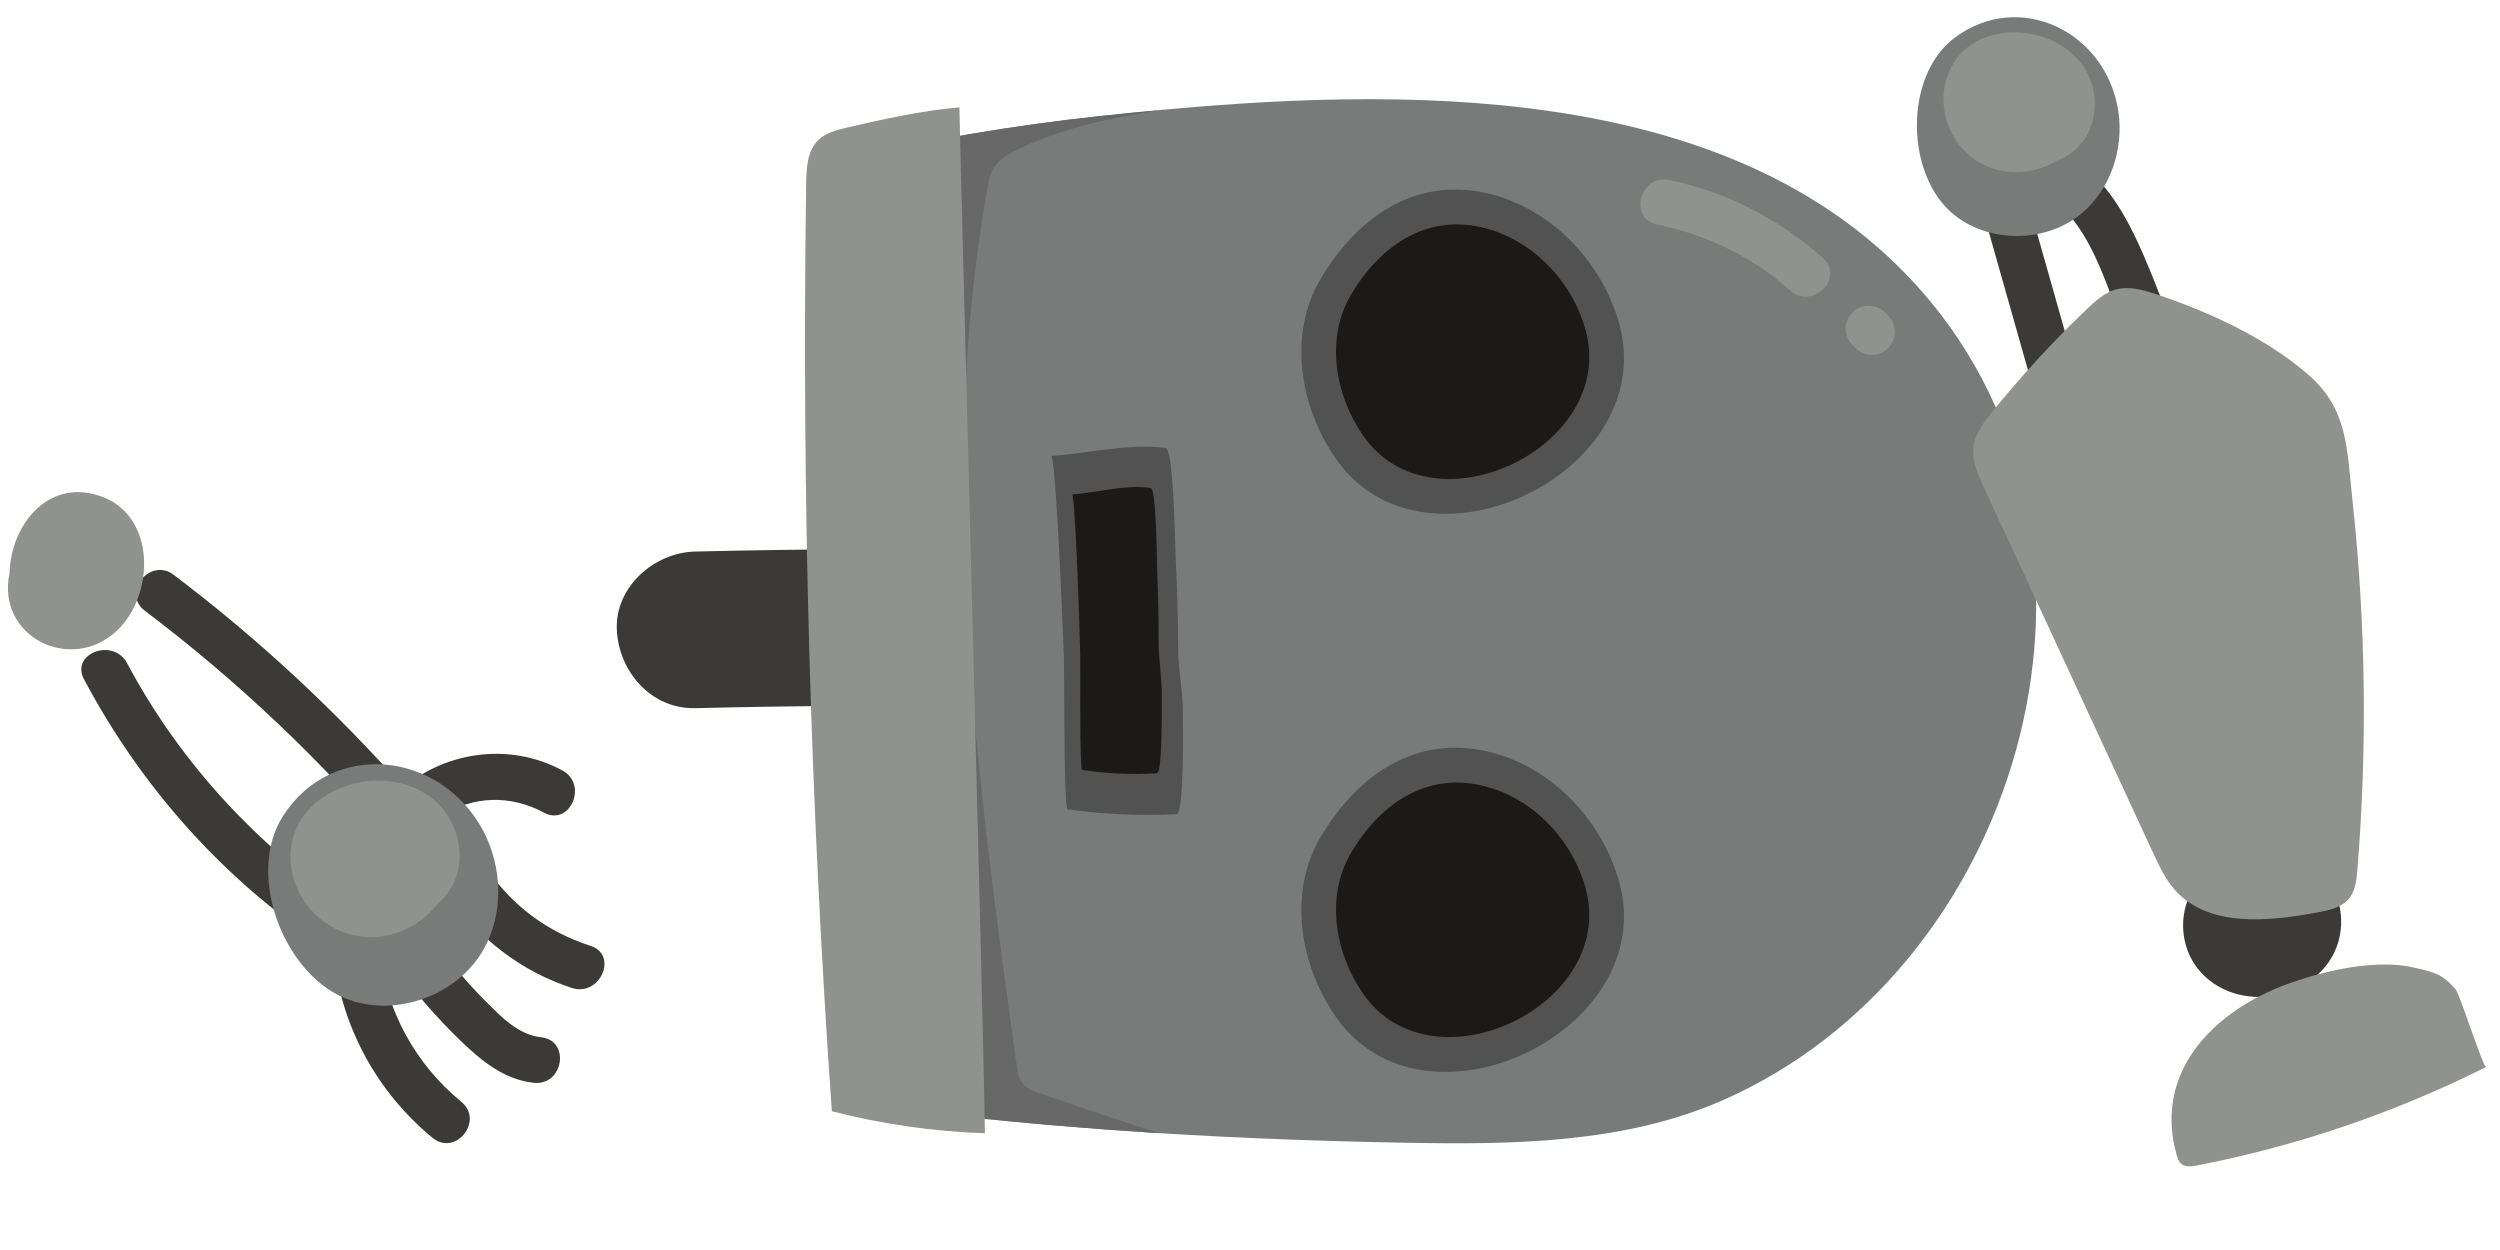 <?xml version="1.0" encoding="UTF-8"?>
<svg width="26px" height="13px" viewBox="0 0 26 13" version="1.1" xmlns="http://www.w3.org/2000/svg" xmlns:xlink="http://www.w3.org/1999/xlink">
    <!-- Generator: Sketch 52.5 (67469) - http://www.bohemiancoding.com/sketch -->
    <title>silverbot</title>
    <desc>Created with Sketch.</desc>
    <g id="Page-1" stroke="none" stroke-width="1" fill="none" fill-rule="evenodd">
        <g id="silverbot" transform="translate(-1, -9)">
            <g id="right_arm" transform="translate(4.56, 16.865) rotate(-36) translate(-4.56, -16.865) translate(2.56, 12.865)">
                <path d="M1.955,7.58 C1.772,7.415 1.742,7.148 1.705,6.915 C1.66,6.633 1.645,6.347 1.646,6.061 C1.648,5.753 1.169,5.753 1.167,6.061 C1.165,6.42 1.195,6.776 1.258,7.129 C1.311,7.422 1.388,7.713 1.616,7.919 C1.845,8.125 2.184,7.788 1.955,7.58" id="Fill-25" fill="#3B3A39"></path>
                <path d="M2.929,7.112 C2.651,6.73 2.514,6.296 2.529,5.822 C2.539,5.514 2.06,5.514 2.05,5.822 C2.032,6.372 2.192,6.908 2.516,7.354 C2.695,7.601 3.111,7.362 2.929,7.112" id="Fill-26" fill="#3B3A39"></path>
                <path d="M3.765,5.465 C3.524,4.963 3.017,4.651 2.465,4.633 C2.409,4.631 2.364,4.645 2.328,4.67 C2.222,3.576 2.01,2.495 1.69,1.442 C1.601,1.148 1.138,1.273 1.228,1.569 C1.582,2.735 1.805,3.932 1.889,5.147 C1.91,5.453 2.389,5.455 2.368,5.147 C2.367,5.127 2.365,5.108 2.364,5.088 C2.393,5.102 2.426,5.111 2.465,5.112 C2.858,5.125 3.183,5.356 3.352,5.707 C3.485,5.984 3.898,5.742 3.765,5.465" id="Fill-31" fill="#3B3A39"></path>
                <path d="M1.176,5.432 C0.745,4.309 0.591,3.095 0.758,1.902 C0.801,1.6 0.339,1.47 0.297,1.774 C0.117,3.054 0.25,4.351 0.714,5.559 C0.719,5.571 0.724,5.583 0.73,5.593 C0.719,5.606 0.709,5.621 0.699,5.638 C0.337,6.29 0.24,7.041 0.427,7.763 C0.505,8.061 0.967,7.935 0.889,7.636 C0.734,7.038 0.813,6.42 1.113,5.88 C1.157,5.801 1.152,5.726 1.121,5.664 C1.183,5.614 1.215,5.533 1.176,5.432" id="Fill-32" fill="#3B3A39"></path>
                <path d="M1.141,4.138 C0.452,4.403 0.159,5.518 0.578,6.105 C0.888,6.538 1.515,6.709 2.001,6.492 C2.397,6.315 2.672,5.911 2.731,5.481 C2.856,4.554 2.019,3.799 1.141,4.138" id="Fill-62" fill="#797B7A"></path>
                <path d="M1.545,4.227 C0.891,4.235 0.59,4.985 0.942,5.499 C1.156,5.813 1.555,5.922 1.893,5.826 C2.135,5.807 2.362,5.666 2.472,5.38 C2.704,4.778 2.136,4.219 1.545,4.227" id="Fill-63" fill="#8F928F"></path>
                <path d="M1.547,0.321 C1.21,-0.143 0.615,0.038 0.319,0.426 C0.318,0.427 0.317,0.427 0.316,0.428 C-0.177,0.878 0.215,1.638 0.859,1.567 C1.406,1.506 1.918,0.831 1.547,0.321" id="Fill-68" fill="#8F928F"></path>
            </g>
            <g id="head" transform="translate(14.697, 15.5) rotate(90) translate(-14.697, -15.5) translate(9.197, 8)">
                <path d="M6.351,10.445 C6.358,10.019 5.971,9.611 5.537,9.631 C5.089,9.651 4.73,9.989 4.722,10.445 C4.703,11.619 4.708,12.794 4.736,13.967 C4.746,14.393 5.103,14.802 5.55,14.782 C5.983,14.763 6.376,14.424 6.365,13.967 C6.336,12.794 6.332,11.619 6.351,10.445" id="Fill-43" fill="#3B3A39"></path>
                <path d="M10.885,6.553 C10.87,7.416 10.838,8.28 10.785,9.141 C10.741,9.844 10.682,10.546 10.605,11.246 C10.567,11.597 10.524,11.948 10.476,12.298 C10.463,12.402 1.51,12.609 0.691,12.563 C0.676,12.502 0.662,12.441 0.648,12.38 C0.449,11.518 0.303,10.644 0.208,9.765 C0.184,9.543 0.161,9.316 0.14,9.084 C-0.111,6.349 -0.102,2.951 2.152,1.107 C4.814,-1.072 9.107,0.215 10.448,3.293 C10.889,4.306 10.905,5.448 10.885,6.553" id="Fill-44" fill="#797B7A"></path>
                <path d="M6.852,5.594 C7.044,4.996 7.568,4.526 8.169,4.358 C9.717,3.926 10.897,6.38 9.578,7.302 C9.045,7.675 8.292,7.807 7.711,7.466 C7.019,7.059 6.594,6.401 6.852,5.594" id="Fill-49" fill="#515251"></path>
                <path d="M1.048,5.594 C1.24,4.996 1.764,4.526 2.364,4.358 C3.913,3.926 5.092,6.38 3.774,7.302 C3.24,7.675 2.487,7.807 1.907,7.466 C1.214,7.059 0.789,6.401 1.048,5.594" id="Fill-50" fill="#515251"></path>
                <path d="M5.378,10.151 C5.618,10.141 5.802,10.134 5.852,10.132 C6.021,10.127 7.412,10.134 7.417,10.095 C7.469,9.721 7.486,9.341 7.468,8.963 C7.464,8.876 6.504,8.896 6.426,8.895 C6.187,8.893 5.965,8.945 5.729,8.945 C5.419,8.946 5.109,8.954 4.799,8.97 C4.691,8.976 3.671,8.989 3.659,9.075 C3.607,9.448 3.717,9.89 3.742,10.266 C3.739,10.228 4.75,10.178 5.378,10.151" id="Fill-51" fill="#515251"></path>
                <path d="M5.418,9.974 C5.605,9.968 5.748,9.964 5.787,9.963 C5.919,9.96 7.003,9.97 7.007,9.943 C7.046,9.686 7.058,9.425 7.042,9.165 C7.039,9.105 6.291,9.116 6.23,9.115 C6.044,9.112 5.872,9.147 5.687,9.147 C5.446,9.147 5.204,9.151 4.963,9.161 C4.879,9.164 4.084,9.17 4.075,9.229 C4.036,9.485 4.123,9.789 4.143,10.048 C4.141,10.022 4.929,9.991 5.418,9.974" id="Fill-52" fill="#1B1A19"></path>
                <path d="M7.199,5.679 C7.349,5.209 7.76,4.84 8.232,4.708 C9.447,4.369 10.373,6.295 9.338,7.018 C8.919,7.311 8.328,7.416 7.873,7.148 C7.329,6.828 6.996,6.312 7.199,5.679" id="Fill-53" fill="#1B1A19"></path>
                <path d="M1.394,5.679 C1.545,5.209 1.956,4.84 2.427,4.708 C3.643,4.369 4.569,6.295 3.534,7.018 C3.115,7.311 2.524,7.416 2.068,7.148 C1.525,6.828 1.191,6.312 1.394,5.679" id="Fill-54" fill="#1B1A19"></path>
                <path d="M10.785,9.141 C10.741,9.844 10.682,10.546 10.605,11.246 C10.484,11.315 10.358,11.375 10.231,11.432 C9.044,11.958 7.735,12.139 6.442,12.255 C4.517,12.427 2.579,12.469 0.648,12.38 C0.449,11.518 0.303,10.644 0.208,9.765 C0.184,9.543 0.161,9.316 0.14,9.084 C0.21,9.599 0.322,10.107 0.536,10.578 C0.586,10.686 0.645,10.797 0.746,10.86 C0.815,10.903 0.897,10.918 0.977,10.932 C3.977,11.459 7.053,11.043 10.07,10.625 C10.141,10.616 10.217,10.604 10.272,10.558 C10.325,10.513 10.35,10.444 10.372,10.378 C10.513,9.967 10.654,9.555 10.785,9.141" id="Fill-55" fill="#676867"></path>
                <path d="M10.786,10.954 C10.768,11.491 10.691,12.026 10.557,12.546 C7.346,12.771 4.125,12.86 0.906,12.813 C0.747,12.811 0.57,12.801 0.458,12.688 C0.385,12.614 0.355,12.508 0.331,12.407 C0.244,12.035 0.147,11.598 0.117,11.219 C0.118,11.224 9.895,10.962 10.786,10.954" id="Fill-56" fill="#8F928F"></path>
                <path d="M1.683,2.239 C1.277,2.696 0.996,3.238 0.872,3.837 C0.81,4.138 1.271,4.267 1.334,3.965 C1.442,3.446 1.669,2.975 2.022,2.578 C2.226,2.348 1.889,2.008 1.683,2.239" id="Fill-57" fill="#8F928F"></path>
                <path d="M2.62,1.561 C2.575,1.519 2.515,1.488 2.451,1.491 C2.387,1.494 2.328,1.515 2.282,1.561 C2.271,1.572 2.26,1.582 2.25,1.593 C2.206,1.636 2.18,1.701 2.18,1.762 C2.18,1.821 2.206,1.891 2.25,1.932 C2.295,1.974 2.355,2.005 2.419,2.002 C2.483,1.999 2.543,1.978 2.588,1.932 L2.62,1.9 C2.664,1.856 2.69,1.792 2.69,1.73 C2.69,1.672 2.664,1.601 2.62,1.561" id="Fill-58" fill="#8F928F"></path>
            </g>
            <g id="left_leg" transform="translate(23.412, 14.53) rotate(-16) translate(-23.412, -14.53) translate(20.912, 8.03)">
                <path d="M3.206,3.937 C3.15,3.426 3.08,2.919 2.741,2.511 C2.544,2.274 2.207,2.615 2.402,2.85 C2.701,3.209 2.718,3.772 2.754,4.215 C2.796,4.742 2.792,5.27 2.751,5.797 C2.727,6.105 3.206,6.103 3.23,5.797 C3.279,5.177 3.274,4.555 3.206,3.937" id="Fill-19" fill="#3B3A39"></path>
                <path d="M1.699,2.732 L1.69,5.558 C1.689,5.867 2.168,5.867 2.169,5.558 L2.178,2.732 C2.179,2.423 1.7,2.423 1.699,2.732" id="Fill-20" fill="#3B3A39"></path>
                <path d="M2.425,10.03 C1.779,9.895 1.38,10.688 1.789,11.181 C2.192,11.668 3.085,11.563 3.25,10.907 C3.387,10.362 2.899,9.948 2.425,10.03" id="Fill-23" fill="#3B3A39"></path>
                <path d="M1.909,0.989 C1.289,1.228 1.025,2.23 1.402,2.759 C1.68,3.148 2.245,3.302 2.682,3.106 C3.038,2.947 3.286,2.585 3.338,2.198 C3.451,1.364 2.698,0.685 1.909,0.989" id="Fill-70" fill="#797B7A"></path>
                <path d="M2.272,1.069 C1.684,1.077 1.413,1.751 1.729,2.214 C1.922,2.497 2.281,2.594 2.584,2.508 C2.802,2.491 3.007,2.364 3.105,2.107 C3.314,1.566 2.804,1.062 2.272,1.069" id="Fill-71" fill="#8F928F"></path>
                <path d="M3.188,4.126 C3.071,4.046 2.942,3.967 2.8,3.966 C2.679,3.966 2.566,4.022 2.459,4.078 C2.028,4.304 1.612,4.558 1.213,4.837 C1.099,4.917 0.982,5.004 0.928,5.132 C0.872,5.264 0.893,5.414 0.915,5.555 C1.13,6.94 1.346,8.325 1.561,9.709 C1.584,9.854 1.607,10.002 1.67,10.134 C1.896,10.611 2.513,10.722 3.038,10.772 C3.158,10.783 3.29,10.792 3.389,10.723 C3.473,10.665 3.515,10.563 3.551,10.468 C4.005,9.267 4.344,8.023 4.563,6.759 C4.656,6.215 4.784,5.828 4.478,5.362 C4.159,4.875 3.664,4.452 3.188,4.126" id="Fill-74-2" fill="#8F928F"></path>
                <path d="M1.312,11.878 C1.081,12.099 0.933,12.399 0.93,12.785 C0.93,12.822 0.93,12.862 0.95,12.893 C0.981,12.94 1.046,12.95 1.103,12.956 C2.161,13.049 3.233,12.996 4.277,12.8 C4.244,12.806 4.222,12 4.194,11.938 C4.104,11.741 4.026,11.703 3.835,11.597 C3.486,11.405 2.961,11.377 2.574,11.398 C2.1,11.423 1.628,11.577 1.312,11.878" id="Fill-77" fill="#8F928F"></path>
            </g>
        </g>
    </g>
</svg>